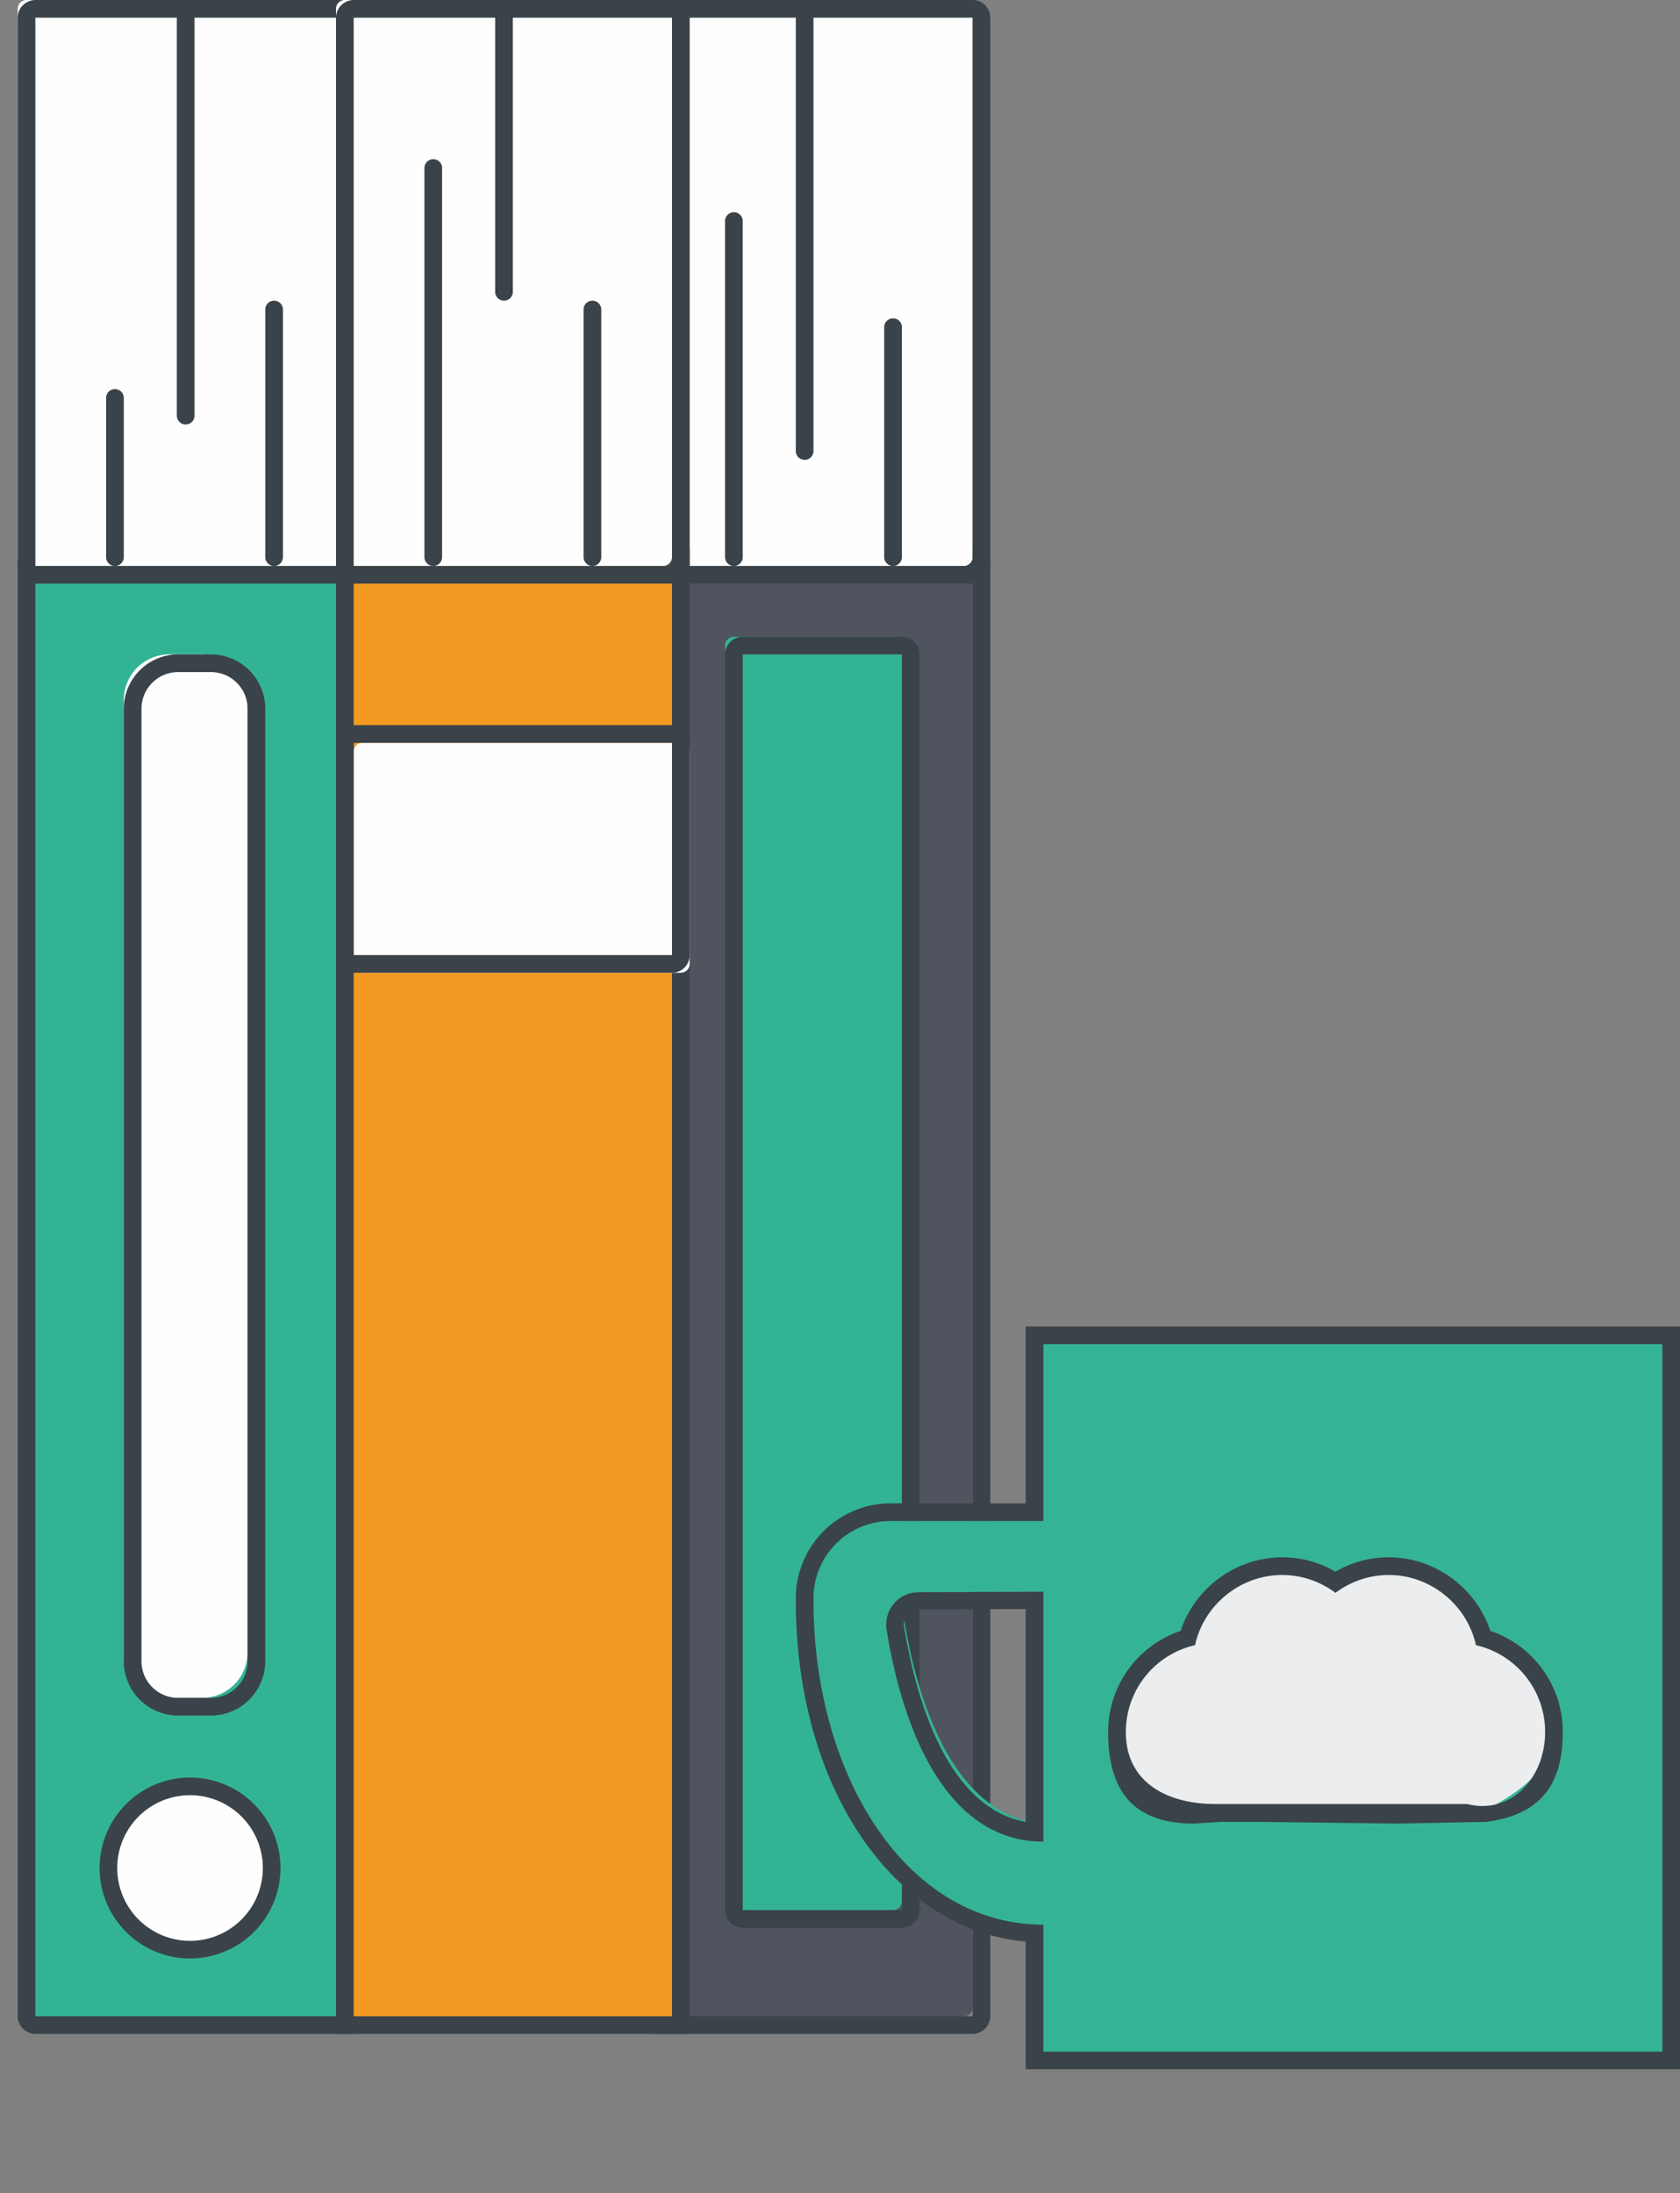 <svg xmlns="http://www.w3.org/2000/svg" width="95" height="124" preserveAspectRatio="xMinYMin meet">
    <rect width="100%" height="100%" fill="#808080" stroke="none"/>
    <g fill="none" fill-rule="evenodd">
        <path fill="#32B494"
              d="M1 113.494V31.506c0-.28.227-.506.506-.506h17.988c.279 0 .506.226.506.506v81.988a.507.507 0 01-.506.506H1.506a.507.507 0 01-.506-.506"/>
        <path fill="#3A4349"
              d="M19.99 31H2.01c-.558 0-1.01.453-1.01 1.012v81.976c0 .559.452 1.012 1.01 1.012h17.977c.56 0 1.012-.453 1.012-1.012V32.011A1.01 1.01 0 0019.99 31zM2 114h18V32H2v82z"/>
        <path fill="#FEFEFE"
              d="M1 31.497V.503C1 .225 1.226 0 1.503 0h17.993c.278 0 .504.226.504.503v30.994a.504.504 0 01-.504.503H1.503A.503.503 0 011 31.497"/>
        <path fill="#3A4349"
              d="M19.994 0H2.007C1.45 0 1 .451 1 1.006v30.988C1 32.549 1.45 33 2.007 33h17.986C20.55 33 21 32.549 21 31.994V1.006C21 .45 20.55 0 19.994 0zM2 32h18V1H2v31z"/>
        <path fill="#FEFEFE"
              d="M10.746 110.235a4.62 4.62 0 01-4.615-4.616 4.62 4.62 0 014.615-4.615 4.62 4.62 0 014.616 4.615 4.622 4.622 0 01-4.616 4.616"/>
        <path fill="#3A4349"
              d="M10.746 100.503a5.122 5.122 0 00-5.115 5.116 5.12 5.12 0 005.115 5.115 5.12 5.12 0 005.116-5.115 5.122 5.122 0 00-5.116-5.116m0 1a4.116 4.116 0 110 8.233 4.116 4.116 0 010-8.233"/>
        <path fill="#FEFEFE"
              d="M7 93.425v-53.85A2.576 2.576 0 019.576 37h1.849A2.575 2.575 0 0114 39.575v53.85A2.575 2.575 0 0111.424 96H9.575A2.575 2.575 0 017 93.425"/>
        <path fill="#3A4349"
              d="M11.926 37h-1.848A3.078 3.078 0 007 40.078v53.844C7 95.622 8.378 97 10.078 97h1.844c1.7 0 3.078-1.378 3.078-3.078V40.078A3.079 3.079 0 0011.926 37m0 1c1.146 0 2.074.928 2.074 2.074v53.852A2.073 2.073 0 0111.927 96h-1.854A2.074 2.074 0 018 93.926V40.074C8 38.928 8.929 38 10.073 38H12"/>
        <path fill="#FEFEFE" d="M7 32v-9"/>
        <path fill="#3A4349" d="M6.5 32a.5.5 0 01-.5-.5v-9a.5.5 0 011 0v9a.5.5 0 01-.5.5"/>
        <path fill="#FEFEFE" d="M16 32V18"/>
        <path fill="#3A4349" d="M15.5 32a.5.5 0 01-.5-.5v-14a.5.5 0 011 0v14a.5.5 0 01-.5.5"/>
        <path fill="#FEFEFE" d="M11 1v23"/>
        <path fill="#3A4349" d="M10.5 24a.5.5 0 01-.5-.5V.5a.5.5 0 011 0v23a.5.5 0 01-.5.5"/>
        <path fill="#50545E"
              d="M36 113.494V31.506c0-.28.227-.506.506-.506h17.988c.279 0 .506.226.506.506v81.988a.507.507 0 01-.506.506H36.506a.507.507 0 01-.506-.506"/>
        <path fill="#3A4349"
              d="M54.99 31H37.01c-.558 0-1.01.453-1.01 1.012v81.976c0 .559.452 1.012 1.01 1.012h17.977c.56 0 1.012-.453 1.012-1.012V32.011A1.01 1.01 0 0054.99 31zM37 114h18V32H37v82z"/>
        <path fill="#FEFEFE"
              d="M36 31.497V.503c0-.277.226-.503.504-.503h17.992c.278 0 .504.226.504.503v30.994a.504.504 0 01-.504.503H36.503a.503.503 0 01-.503-.503"/>
        <path fill="#3A4349"
              d="M54.994 0H37.007C36.45 0 36 .451 36 1.006v30.988c0 .555.45 1.006 1.007 1.006h17.986C55.55 33 56 32.549 56 31.994V1.006C56 .45 55.55 0 54.994 0zM37 32h18V1H37v31z"/>
        <path fill="#FEFEFE" d="M42 32V13"/>
        <path fill="#3A4349" d="M41.5 32a.5.5 0 01-.5-.5v-19a.5.5 0 011 0v19a.5.5 0 01-.5.5"/>
        <path fill="#FEFEFE" d="M51 32V19"/>
        <path fill="#3A4349" d="M50.5 32a.5.5 0 01-.5-.5v-13a.5.5 0 011 0v13a.5.5 0 01-.5.5"/>
        <path fill="#FEFEFE" d="M46 1v25"/>
        <path fill="#3A4349" d="M45.5 26a.5.5 0 01-.5-.5V.5a.5.5 0 011 0v25a.5.5 0 01-.5.5"/>
        <path fill="#F29A22" d="M19 114h19V31H19z"/>
        <path fill="#3A4349" d="M39 31H19V115h20V31zm-19 83h18V32H20v82z"/>
        <path fill="#FEFEFE"
              d="M19 31.497V.503c0-.277.226-.503.504-.503h17.992c.278 0 .504.226.504.503v30.994a.504.504 0 01-.504.503H19.503a.503.503 0 01-.503-.503"/>
        <path fill="#3A4349"
              d="M37.994 0H20.007C19.45 0 19 .451 19 1.006v30.988c0 .555.45 1.006 1.007 1.006h17.986C38.55 33 39 32.549 39 31.994V1.006C39 .45 38.55 0 37.994 0zM20 32h18V1H20v31z"/>
        <path fill="#FEFEFE" d="M25 32V10"/>
        <path fill="#3A4349" d="M24.5 32a.5.5 0 01-.5-.5v-22a.5.5 0 011 0v22a.5.5 0 01-.5.5"/>
        <path fill="#FEFEFE" d="M34 32V18"/>
        <path fill="#3A4349" d="M33.5 32a.5.5 0 01-.5-.5v-14a.5.5 0 011 0v14a.5.5 0 01-.5.5"/>
        <path fill="#FEFEFE" d="M29 1v16"/>
        <path fill="#3A4349" d="M28.5 17a.5.5 0 01-.5-.5V.5a.5.5 0 011 0v16a.5.5 0 01-.5.5"/>
        <path fill="#FEFEFE" d="M20 54.5v-12a.5.5 0 01.5-.5h18a.5.5 0 01.5.5v12a.5.5 0 01-.5.5h-18a.5.5 0 01-.5-.5"/>
        <path fill="#3A4349"
              d="M38 40.999H20A1 1 0 0018.999 42v12A1 1 0 0020 55.001h18A1 1 0 0039.001 54V42A1 1 0 0038 40.999zM20 54h18V42H20v12z"/>
        <path fill="#32B494"
              d="M41 107.494V36.506c0-.28.227-.506.506-.506h8.988c.279 0 .506.226.506.506v70.988a.507.507 0 01-.506.506h-8.988a.507.507 0 01-.506-.506"/>
        <path fill="#3A4349"
              d="M50.991 36h-8.979c-.559 0-1.012.453-1.012 1.011v70.978c0 .558.453 1.011 1.012 1.011h8.976c.56 0 1.012-.453 1.012-1.011V37.011A1.01 1.01 0 0050.991 36zm-8.99 72h9V37h-9v71z"/>
        <path fill="#34B495"
              d="M52.426 90.028a1.285 1.285 0 00-.994.462 1.36 1.36 0 00-.301 1.102c.689 4.178 2.619 11.102 7.869 11.516V90l-6.574.028zM59 117v-7.188c-7.446-.343-13-8.319-13-18.822v-.128A4.863 4.863 0 0150.864 86H59V76h36v41H59z"/>
        <path fill="#3A4349"
              d="M58 103.011c-4.51-.82-6.237-7.15-6.876-11.028a.861.861 0 01.189-.698.795.795 0 01.614-.285L58 90.974v12.037zm37-28.01H58v10h-7.638A5.368 5.368 0 0045 90.362v.127c0 10.557 5.521 18.627 13 19.29V117h37V75zm-36 29V90l-7.076.03c-1.133.002-1.971 1.026-1.786 2.145 1.053 6.4 3.725 11.954 8.862 11.954V104zm35-28v40H59v-7.178c-7.789 0-13-8.489-13-18.333v-.127A4.362 4.362 0 0150.362 86H59V76h35z"/>
        <path fill="#EBEDEE"
              d="M74.702 102.053c-.203.5-.713 0-.713 0h-6.826s-3.999-1.046-3.999-4.111a5.52 5.52 0 014-5.332c.665-2.369 2.865-4.058 5.345-4.058a5.47 5.47 0 013.01.899 5.469 5.469 0 013.007-.899c2.481 0 4.681 1.689 5.347 4.058a5.52 5.52 0 014 5.332c0 2.785-4 4.425-4 4.425l-3.795-.314h-5.376z"/>
        <path fill="#3A4349"
              d="M75.518 88.864a5.963 5.963 0 00-3.009-.812c-2.61 0-4.936 1.716-5.747 4.16a6.016 6.016 0 00-4.098 5.73c0 3.34 1.437 5.166 4.864 5.166l1.498-.097H71.1l7.993.097 4.934-.097c3.012-.387 4.345-2.033 4.345-5.07a6.017 6.017 0 00-4.099-5.73c-.81-2.443-3.137-4.16-5.747-4.16a5.959 5.959 0 00-3.008.813zm7.943 4.156a5.025 5.025 0 013.911 4.922c0 2.569-1.928 4.693-4.41 4.058h-14.24c-2.789 0-5.058-1.27-5.058-4.058a5.025 5.025 0 013.912-4.922c.504-2.286 2.563-3.968 4.933-3.968 1.117 0 2.161.376 3.01 1.009a5.024 5.024 0 013.007-1.01c2.37 0 4.43 1.683 4.935 3.969z"/>
    </g>
</svg>
